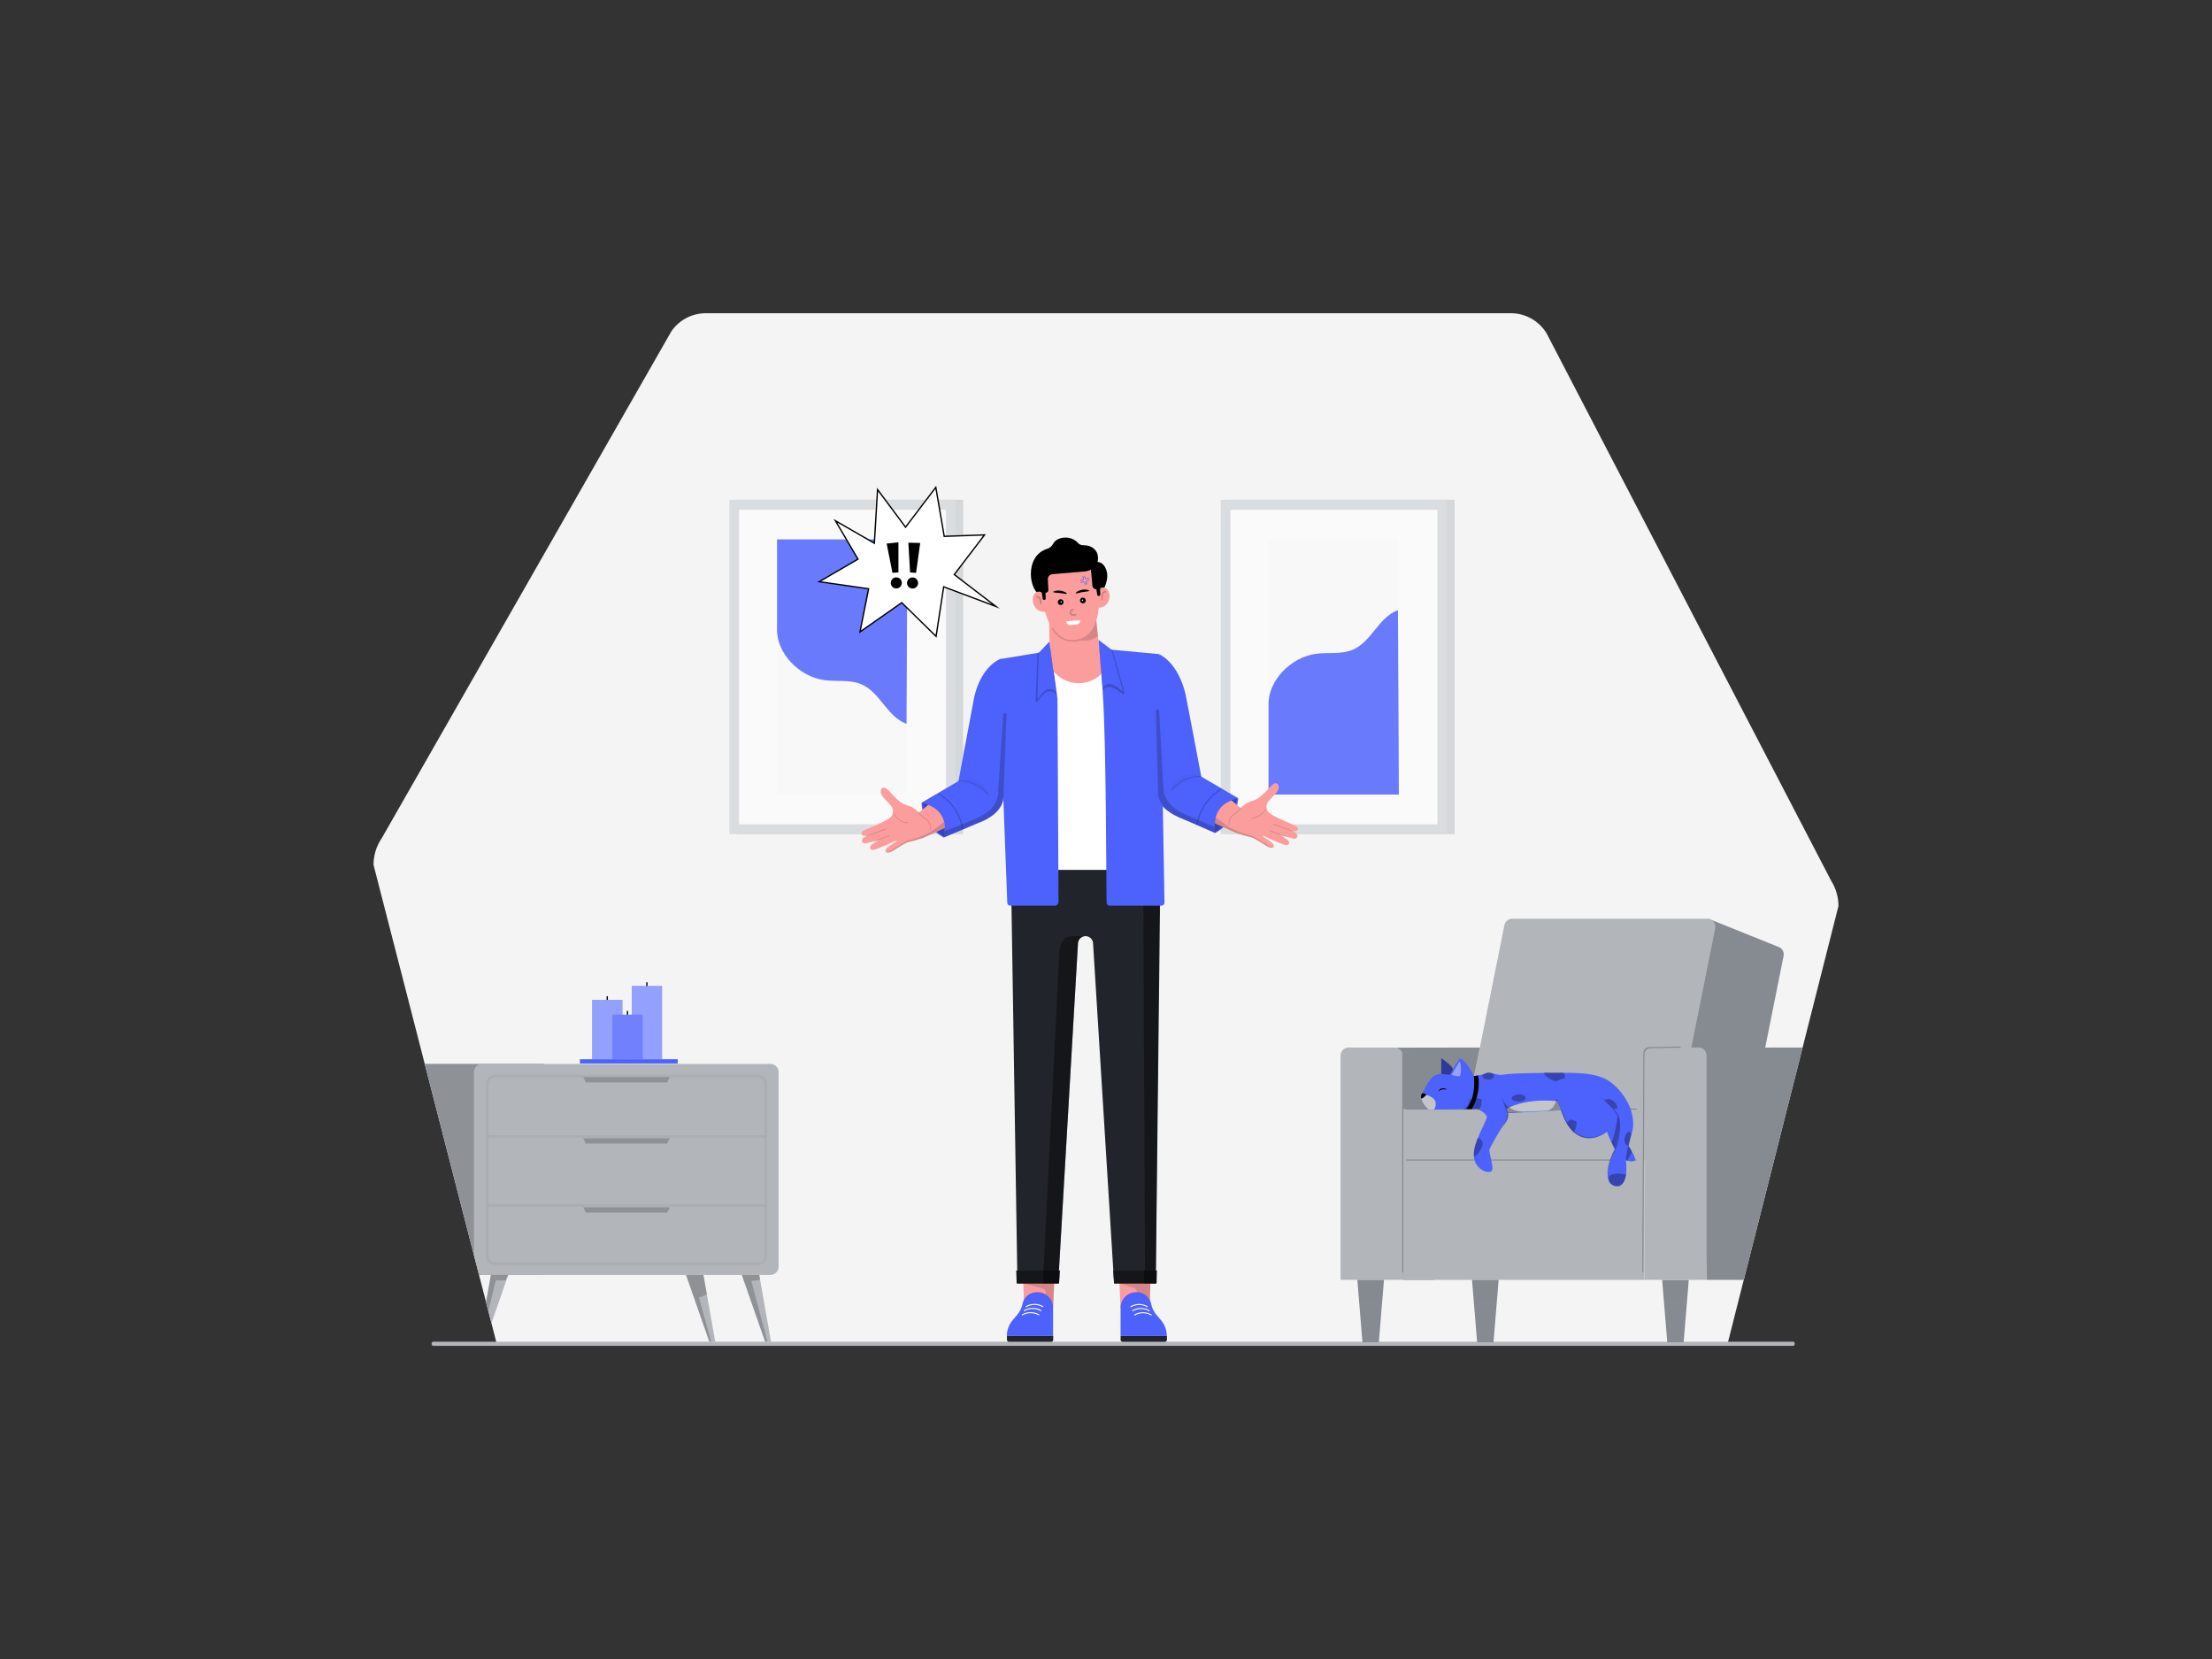 <svg class="gridItem__media" version="1.1" id="Layer_1" xmlns="http://www.w3.org/2000/svg" xmlns:xlink="http://www.w3.org/1999/xlink" x="0px" y="0px" width="1600" height="1200" viewBox="0 0 1600 1200" style="enable-background:new 0 0 1600 1200;" xml:space="preserve" fill="none">
<rect x="0" y="0" width="1600" height="1200" fill="#333333" stroke="none"/>
<path d="M485.53 239.8L276.18 606.2C272.26 611.89 270.167 618.64 270.18 625.55L359.31 972H1249.6L1329.8 655.38C1329.81 648.942 1328 642.633 1324.58 637.18L1118.63 241C1115.95 236.635 1112.21 233.021 1107.75 230.498C1103.3 227.974 1098.27 226.622 1093.15 226.57H510.25C505.366 226.608 500.565 227.832 496.259 230.137C491.952 232.441 488.271 235.757 485.53 239.8V239.8Z" fill="#F4F4F4"/>
<path d="M1297.08 973.48H313.32C312.7 973.48 312.2 972.81 312.2 971.98C312.2 971.15 312.7 970.48 313.32 970.48H1297.08C1297.7 970.48 1298.2 971.15 1298.2 971.98C1298.2 972.81 1297.7 973.48 1297.08 973.48Z" fill="#B2B6BB"/>
<path d="M392.86 769.52H307.24L346.51 922.2H392.86V769.52Z" fill="#B2B6BB"/>
<path opacity="0.2" d="M392.86 769.52H307.24L346.51 922.2H392.86V769.52Z" fill="black"/>
<path d="M563.2 916.2V775.52C563.2 773.929 562.568 772.403 561.443 771.277C560.317 770.152 558.791 769.52 557.2 769.52H348.8C347.209 769.52 345.683 770.152 344.557 771.277C343.432 772.403 342.8 773.929 342.8 775.52V907.76L346.38 921.69C347.142 922.029 347.966 922.203 348.8 922.2H557.2C558.791 922.2 560.317 921.568 561.443 920.443C562.568 919.317 563.2 917.791 563.2 916.2V916.2Z" fill="#B2B6BB"/>
<g opacity="0.2">
<path opacity="0.2" d="M547.93 915.23H358.39C356.534 915.23 354.753 914.493 353.44 913.18C352.128 911.867 351.39 910.087 351.39 908.23V784.35C351.39 782.494 352.128 780.713 353.44 779.4C354.753 778.088 356.534 777.35 358.39 777.35H547.93C549.787 777.35 551.567 778.088 552.88 779.4C554.193 780.713 554.93 782.494 554.93 784.35V908.26C554.922 910.111 554.181 911.884 552.869 913.19C551.557 914.497 549.781 915.23 547.93 915.23V915.23ZM358.39 779.32C357.064 779.32 355.792 779.847 354.855 780.785C353.917 781.722 353.39 782.994 353.39 784.32V908.26C353.39 909.586 353.917 910.858 354.855 911.796C355.792 912.733 357.064 913.26 358.39 913.26H547.93C549.256 913.26 550.528 912.733 551.466 911.796C552.403 910.858 552.93 909.586 552.93 908.26V784.35C552.93 783.024 552.403 781.752 551.466 780.815C550.528 779.877 549.256 779.35 547.93 779.35L358.39 779.32Z" fill="black"/>
</g>
<g opacity="0.2">
<path opacity="0.2" d="M553.93 821.12H352.39V823.06H553.93V821.12Z" fill="black"/>
</g>
<g opacity="0.2">
<path opacity="0.2" d="M553.93 870.93H352.39V872.87H553.93V870.93Z" fill="black"/>
</g>
<path opacity="0.2" d="M423.78 782.97H482.55L484.48 779.12H421.85L423.78 782.97Z" fill="black"/>
<path opacity="0.2" d="M423.78 827.18H482.55L484.48 823.33H421.85L423.78 827.18Z" fill="black"/>
<path opacity="0.2" d="M423.78 877.1H482.55L484.48 873.25H421.85L423.78 877.1Z" fill="black"/>
<path d="M549.18 922.2L557.7 970.52H553.44L536.57 922.2H549.18Z" fill="#B2B6BB"/>
<path d="M508.82 922.2L517.35 970.52H513.09L496.21 922.2H508.82Z" fill="#B2B6BB"/>
<path d="M355.47 957.05L367.64 922.2H355.03L351.56 941.85L355.47 957.05Z" fill="#B2B6BB"/>
<path opacity="0.2" d="M549.95 925.61L543.45 926.58L555.1 970.44L553.44 970.52L536.57 922.2H549.18L549.95 925.61Z" fill="black"/>
<path opacity="0.2" d="M511.32 936.34L505.58 938.58L514.42 970.44L513.09 970.52L496.21 922.2H508.82L511.32 936.34Z" fill="black"/>
<path opacity="0.2" d="M367.64 922.2H355.03L351.56 941.85L353.21 948.25L358.62 926.13H365.6L367.64 922.2Z" fill="black"/>
<path d="M450.18 723.25H428.29V766.18H450.18V723.25Z" class="change-color-in-svg" fill="#4D61FC" style="fill: rgb(77, 97, 252);"/>
<path opacity="0.4" d="M450.18 723.25H428.29V766.18H450.18V723.25Z" fill="white"/>
<path d="M478.87 713.19H456.98V766.18H478.87V713.19Z" class="change-color-in-svg" fill="#4D61FC" style="fill: rgb(77, 97, 252);"/>
<path opacity="0.4" d="M478.87 713.19H456.98V766.18H478.87V713.19Z" fill="white"/>
<path d="M464.82 733.94H442.93V766.19H464.82V733.94Z" class="change-color-in-svg" fill="#4D61FC" style="fill: rgb(77, 97, 252);"/>
<path opacity="0.2" d="M464.82 733.94H442.93V766.19H464.82V733.94Z" fill="white"/>
<path d="M439.7 720.58H438.76V723.25H439.7V720.58Z" fill="black"/>
<path d="M468.39 710.52H467.45V713.19H468.39V710.52Z" fill="black"/>
<path d="M454.34 731.26H453.4V733.93H454.34V731.26Z" fill="black"/>
<path d="M490.21 766.18H419.47V769.23H490.21V766.18Z" class="change-color-in-svg" fill="#4D61FC" style="fill: rgb(77, 97, 252);"/>
<path d="M1052.15 361.52H888.48V603.39H1052.15V361.52Z" fill="#DADDDF"/>
<g opacity="0.15">
<path opacity="0.15" d="M1052.15 361.52H888.48V603.39H1052.15V361.52Z" fill="black"/>
</g>
<path d="M1046.71 361.52H883.04V603.39H1046.71V361.52Z" fill="#DADDDF"/>
<path d="M1039.74 368.69H890.01V596.22H1039.74V368.69Z" fill="#FAFAFA"/>
<g opacity="0.1">
<path opacity="0.1" d="M1011.16 390.2H917.58V574.71H1011.16V390.2Z" fill="black"/>
</g>
<path d="M917.58 509.42C917.36 492.18 933.79 475.36 951.87 472.95C960.5 471.8 969.66 473.42 977.72 470.3C992.11 464.73 996.72 446.7 1011.16 441.35L1011.82 574.71H917.58V509.42Z" class="change-color-in-svg" fill="#4D61FC" style="fill: rgb(77, 97, 252);"/>
<g opacity="0.4">
<path opacity="0.4" d="M917.58 509.42C917.36 492.18 933.79 475.36 951.87 472.95C960.5 471.8 969.66 473.42 977.72 470.3C992.11 464.73 996.72 446.7 1011.16 441.35L1011.82 574.71H917.58V509.42Z" fill="white"/>
</g>
<path d="M696.67 361.52H533V603.39H696.67V361.52Z" fill="#DADDDF"/>
<g opacity="0.15">
<path opacity="0.15" d="M696.67 361.52H533V603.39H696.67V361.52Z" fill="black"/>
</g>
<path d="M691.23 361.52H527.56V603.39H691.23V361.52Z" fill="#DADDDF"/>
<path d="M684.26 368.69H534.53V596.22H684.26V368.69Z" fill="#FAFAFA"/>
<g opacity="0.1">
<path opacity="0.1" d="M655.68 390.2H562.1V574.71H655.68V390.2Z" fill="black"/>
</g>
<path d="M562.1 455.49C561.88 472.73 578.31 489.56 596.39 491.96C605.02 493.11 614.18 491.49 622.24 494.61C636.63 500.18 641.24 518.21 655.68 523.56L656.34 390.2H562.1V455.49Z" class="change-color-in-svg" fill="#4D61FC" style="fill: rgb(77, 97, 252);"/>
<g opacity="0.4">
<path opacity="0.4" d="M562.1 455.49C561.88 472.73 578.31 489.56 596.39 491.96C605.02 493.11 614.18 491.49 622.24 494.61C636.63 500.18 641.24 518.21 655.68 523.56L656.34 390.2H562.1V455.49Z" fill="white"/>
</g>
<path d="M740.68 945.16L740 921.74H762.79L761.79 945.89L740.68 945.16Z" fill="#FC9D9D"/>
<path opacity="0.15" d="M762.5 928.32L761.78 945.89L756.32 945.72L756.48 935.38C756.488 934.57 756.223 933.781 755.728 933.141C755.232 932.5 754.536 932.045 753.75 931.85L740.11 928.32H762.5Z" fill="black"/>
<path d="M831.62 945.16L832.35 921.74H809.48L810.48 945.89L831.62 945.16Z" fill="#FC9D9D"/>
<path d="M761.7 966.34V945.89C761.689 942.912 760.502 940.059 758.396 937.954C756.291 935.848 753.438 934.661 750.46 934.65H750C747.544 934.639 745.162 935.482 743.259 937.035C741.356 938.587 740.052 940.752 739.57 943.16C739.005 946.098 737.677 948.836 735.72 951.1L732.51 954.87C729.785 958.073 728.28 962.135 728.26 966.34H761.7Z" class="change-color-in-svg" fill="#4D61FC" style="fill: rgb(77, 97, 252);"/>
<path d="M742.36 945.56C742.277 945.561 742.196 945.54 742.125 945.497C742.055 945.455 741.997 945.393 741.96 945.32C741.88 945.08 741.88 944.84 742.12 944.76C744.005 943.692 746.134 943.131 748.3 943.131C750.466 943.131 752.595 943.692 754.48 944.76C754.565 944.824 754.621 944.918 754.636 945.023C754.651 945.128 754.624 945.235 754.56 945.32C754.39 945.48 754.15 945.56 753.99 945.4C752.242 944.407 750.266 943.885 748.255 943.885C746.244 943.885 744.268 944.407 742.52 945.4C742.52 945.56 742.44 945.56 742.36 945.56Z" fill="white"/>
<path d="M741 948.45C740.918 948.452 740.836 948.43 740.766 948.388C740.695 948.345 740.638 948.284 740.6 948.21C740.52 947.97 740.52 947.73 740.76 947.65C742.643 946.583 744.771 946.021 746.935 946.021C749.1 946.021 751.227 946.583 753.11 947.65C753.152 947.682 753.188 947.721 753.214 947.766C753.241 947.812 753.259 947.862 753.266 947.914C753.274 947.966 753.271 948.019 753.258 948.07C753.245 948.12 753.222 948.168 753.19 948.21C753.159 948.252 753.119 948.288 753.074 948.314C753.029 948.341 752.979 948.359 752.927 948.366C752.875 948.374 752.822 948.371 752.771 948.358C752.72 948.345 752.672 948.322 752.63 948.29C750.882 947.298 748.906 946.776 746.895 946.776C744.885 946.776 742.909 947.298 741.16 948.29C741.16 948.45 741.08 948.45 741 948.45Z" fill="white"/>
<path d="M739.55 951.5C739.467 951.501 739.386 951.48 739.315 951.437C739.245 951.395 739.187 951.333 739.15 951.26C739.07 951.02 739.07 950.78 739.31 950.7C741.195 949.632 743.324 949.071 745.49 949.071C747.656 949.071 749.785 949.632 751.67 950.7C751.755 950.764 751.811 950.858 751.826 950.963C751.841 951.068 751.814 951.175 751.75 951.26C751.686 951.345 751.591 951.401 751.486 951.416C751.381 951.431 751.275 951.404 751.19 951.34C749.44 950.347 747.462 949.825 745.45 949.825C743.438 949.825 741.46 950.347 739.71 951.34C739.63 951.5 739.55 951.5 739.55 951.5Z" fill="white"/>
<path d="M729.8 970.59H760.37C760.559 970.591 760.747 970.555 760.923 970.483C761.098 970.411 761.257 970.305 761.391 970.171C761.525 970.037 761.631 969.878 761.703 969.703C761.775 969.527 761.811 969.339 761.81 969.15V966.42H728.36V969.15C728.359 969.339 728.395 969.527 728.467 969.703C728.539 969.878 728.645 970.037 728.779 970.171C728.913 970.305 729.072 970.411 729.247 970.483C729.423 970.555 729.61 970.591 729.8 970.59V970.59Z" fill="#21252B"/>
<path opacity="0.15" d="M832.11 928.32L831.62 945.16L822.08 945.48L822.24 934.09C822.249 933.563 822.09 933.046 821.786 932.615C821.483 932.183 821.05 931.86 820.55 931.69L809.8 928.24H832.11V928.32Z" fill="black"/>
<path d="M810.53 966.34V945.89C810.538 942.913 811.723 940.06 813.827 937.954C815.931 935.848 818.783 934.661 821.76 934.65H822.24C824.696 934.639 827.078 935.482 828.981 937.035C830.884 938.587 832.188 940.752 832.67 943.16C833.235 946.098 834.563 948.836 836.52 951.1L839.73 954.87C842.462 958.07 843.975 962.133 844 966.34H810.53Z" class="change-color-in-svg" fill="#4D61FC" style="fill: rgb(77, 97, 252);"/>
<path d="M829.94 945.56C829.897 945.565 829.852 945.561 829.811 945.547C829.769 945.534 829.731 945.51 829.7 945.48C827.962 944.456 825.982 943.916 823.965 943.916C821.948 943.916 819.968 944.456 818.23 945.48C818.189 945.513 818.141 945.537 818.09 945.551C818.039 945.564 817.985 945.568 817.933 945.56C817.88 945.553 817.83 945.535 817.785 945.507C817.74 945.479 817.701 945.443 817.67 945.4C817.634 945.36 817.608 945.312 817.592 945.26C817.576 945.209 817.572 945.155 817.58 945.101C817.588 945.048 817.607 944.997 817.636 944.952C817.665 944.907 817.704 944.868 817.75 944.84C819.627 943.754 821.757 943.182 823.925 943.182C826.093 943.182 828.223 943.754 830.1 944.84C830.34 944.92 830.34 945.24 830.26 945.4C830.172 945.484 830.06 945.54 829.94 945.56V945.56Z" fill="white"/>
<path d="M831.22 948.45C831.177 948.456 831.133 948.451 831.091 948.437C831.049 948.424 831.011 948.4 830.98 948.37C829.242 947.346 827.262 946.806 825.245 946.806C823.228 946.806 821.248 947.346 819.51 948.37C819.425 948.434 819.319 948.461 819.214 948.446C819.109 948.431 819.014 948.375 818.95 948.29C818.886 948.205 818.859 948.098 818.874 947.993C818.889 947.888 818.945 947.794 819.03 947.73C820.907 946.645 823.037 946.074 825.205 946.074C827.373 946.074 829.503 946.645 831.38 947.73C831.62 947.81 831.62 948.13 831.54 948.29C831.46 948.45 831.38 948.45 831.22 948.45Z" fill="white"/>
<path d="M832.75 951.5C832.707 951.506 832.662 951.501 832.621 951.487C832.579 951.474 832.541 951.451 832.51 951.42C830.77 950.396 828.789 949.857 826.77 949.857C824.752 949.857 822.77 950.396 821.03 951.42C820.945 951.484 820.839 951.511 820.734 951.496C820.629 951.481 820.534 951.425 820.47 951.34C820.406 951.255 820.379 951.148 820.394 951.043C820.409 950.938 820.465 950.844 820.55 950.78C822.429 949.695 824.56 949.124 826.73 949.124C828.9 949.124 831.031 949.695 832.91 950.78C833.15 950.86 833.15 951.18 833.07 951.34C833.032 951.389 832.983 951.428 832.928 951.456C832.873 951.483 832.812 951.498 832.75 951.5V951.5Z" fill="white"/>
<path d="M842.53 970.59H812C811.811 970.591 811.623 970.555 811.447 970.483C811.272 970.411 811.113 970.305 810.979 970.171C810.845 970.037 810.739 969.878 810.667 969.703C810.595 969.527 810.559 969.339 810.56 969.15V966.42H844.09V969.15C844.072 969.547 843.898 969.921 843.606 970.19C843.314 970.46 842.927 970.604 842.53 970.59Z" fill="#21252B"/>
<path d="M731.12 622.43L735.93 928.32H765.39L779.73 682.32C779.8 680.914 780.41 679.588 781.434 678.621C782.458 677.654 783.815 677.12 785.223 677.13C786.632 677.141 787.981 677.695 788.991 678.677C790 679.659 790.591 680.993 790.64 682.4L805.86 928.28H836L839.46 622.39L731.12 622.43Z" fill="#21252B"/>
<path opacity="0.4" d="M838.62 644.24L836 928.32H833.4L833.64 921.04H828.21L826.93 644.24H838.62Z" fill="black"/>
<path d="M766.59 919L766.03 928.31H735.37L735.13 919H766.59Z" fill="#21252B"/>
<path opacity="0.4" d="M766.59 919L766.03 928.31H735.37L735.13 919H766.59Z" fill="black"/>
<path opacity="0.4" d="M785.19 677.19C783.805 677.179 782.468 677.698 781.453 678.641C780.438 679.583 779.822 680.878 779.73 682.26L766 919H754.78L766 692.9C766.16 684.17 767.49 677.19 776.31 677.19H785.19Z" fill="black"/>
<path opacity="0.4" d="M766 928.32L766.56 919.01H754.78L754.62 928.32H766Z" fill="black"/>
<path d="M805.3 919L805.86 928.31H836.53L836.69 919H805.3Z" fill="#21252B"/>
<path opacity="0.4" d="M805.3 919L805.86 928.31H836.53L836.69 919H805.3Z" fill="black"/>
<path opacity="0.4" d="M827.47 919V928.31H836.57L836.69 919H827.47Z" fill="black"/>
<path d="M764.89 629.21H820.62L811.22 476.44L756.39 481.83L764.89 629.21Z" fill="white"/>
<path d="M838.8 473.19L803.24 469.88L751.49 472.1L723.9 476.65L725.83 579.93L728.59 653C728.613 653.563 728.853 654.096 729.259 654.487C729.665 654.878 730.206 655.098 730.77 655.1H763.48C764.68 655.1 765.66 652.93 765.66 652.93L764.89 505.33L762.13 485.57L796.3 473.87L797.69 502.1C800.17 536.54 800.13 637.1 800.43 652.97C800.44 653.538 800.674 654.08 801.079 654.479C801.485 654.877 802.031 655.1 802.6 655.1H840.14C840.429 655.099 840.714 655.04 840.98 654.927C841.246 654.815 841.487 654.65 841.689 654.444C841.891 654.237 842.05 653.993 842.156 653.724C842.263 653.456 842.315 653.169 842.31 652.88L840.94 574.61L838.8 473.19Z" class="change-color-in-svg" fill="#4D61FC" style="fill: rgb(77, 97, 252);"/>
<path d="M838.8 473.42C838.8 473.42 852.04 478.91 857.53 502.14C857.53 502.14 864.53 538.14 868.92 561.75L895.63 577.39C895.63 577.39 895.63 593.3 879.01 602.59L861.52 594.91C859.06 593.83 856.583 592.783 854.09 591.77C849.33 589.83 837.35 583.98 836.42 574L829.76 515.86L838.8 473.42Z" class="change-color-in-svg" fill="#4D61FC" style="fill: rgb(77, 97, 252);"/>
<g opacity="0.15">
<path opacity="0.15" d="M854.29 561.86C849.77 564.44 847.53 568.92 845.9 573.48C851.71 568.96 856.9 564.48 868.39 561.73H868.92C864.58 559.62 858.49 559.46 854.29 561.86Z" fill="black"/>
</g>
<path opacity="0.2" d="M878.82 601.88L878.18 598.01L858.44 589.64C857.75 589.29 857.05 588.98 856.35 588.64C840.09 581.24 841.43 568.98 841.43 568.98L838.43 514.15C838.41 513.853 838.278 513.574 838.061 513.37C837.844 513.166 837.558 513.052 837.26 513.05V513.05C837.102 513.05 836.945 513.082 836.799 513.143C836.653 513.205 836.521 513.296 836.411 513.409C836.301 513.523 836.215 513.658 836.158 513.806C836.101 513.954 836.075 514.112 836.08 514.27L837.68 573.85C837.68 574.37 837.73 574.85 837.8 575.4C839.18 584.68 849.37 589.83 853.88 591.68C856.56 592.78 859.23 593.89 861.88 595.05L879 602.59L878.82 601.88Z" fill="black"/>
<path opacity="0.3" d="M894.62 577.65C893.999 582.623 892.254 587.39 889.516 591.588C886.779 595.787 883.121 599.306 878.82 601.88C878.82 601.88 875 582.51 894.62 577.65Z" fill="black"/>
<path opacity="0.25" d="M883 571.22C883 571.22 869.44 577.67 865.89 596.07" stroke="black" stroke-width="0.65" stroke-miterlimit="10" stroke-linecap="round"/>
<path opacity="0.15" d="M868.92 561.75C868.92 561.75 857.84 559.75 847.51 571.22" stroke="black" stroke-width="0.65" stroke-miterlimit="10" stroke-linecap="round"/>
<path d="M935.36 606.54L926.13 604.11C928.056 605.2 929.904 606.423 931.66 607.77C932.72 608.9 933.32 610.7 930.8 611.28C929.42 611.59 920.74 607.71 920.74 607.71L913.83 604.57C913.83 604.57 913.08 604.84 914.75 605.91C916.42 606.98 922.75 610.61 921.34 612.5C919.54 614.89 913.65 610.29 913.65 610.29C913.65 610.29 907.04 606.06 905.11 605.65C901.424 604.812 897.788 603.767 894.22 602.52C891.52 601.43 878.86 595.58 878.86 595.58C878.86 582.58 890.8 578.96 890.8 578.96L897.43 584.47C897.43 584.47 897.59 583.99 901.06 581.47C904.53 578.95 907.92 579.47 911.56 576.27C913.978 574.252 916.232 572.045 918.3 569.67C920.5 567.21 922.78 565.42 924.3 567.33C925.82 569.24 924.63 571.75 922.54 574.21C920.45 576.67 915.82 580.21 916.13 583.46C916.44 586.71 916.76 587.36 920.76 589.76C924.76 592.16 935.58 596.61 935.58 596.61C935.58 596.61 939.52 598.01 938.73 599.9C937.49 602.9 930.9 599.9 930.9 599.9C930.9 599.9 939 601.65 938.46 604.9C938.369 605.41 938.095 605.868 937.69 606.19C937.362 606.439 936.977 606.602 936.57 606.663C936.162 606.725 935.746 606.682 935.36 606.54Z" fill="#FC9D9D"/>
<path opacity="0.15" d="M897.26 584.45C897.26 584.45 896.49 586.45 893.2 588.54C891.791 589.313 890.64 590.484 889.893 591.907C889.146 593.33 888.835 594.941 889 596.54" stroke="black" stroke-width="0.6" stroke-miterlimit="10" stroke-linecap="round"/>
<path opacity="0.15" d="M915.08 585.71C915.08 585.71 913.26 590.64 905.47 591.84" stroke="black" stroke-width="0.6" stroke-miterlimit="10" stroke-linecap="round"/>
<path opacity="0.15" d="M921.22 596.21L934.48 601.03" stroke="black" stroke-width="0.6" stroke-miterlimit="10" stroke-linecap="round"/>
<path opacity="0.15" d="M929.24 604.93L918.82 601.03" stroke="black" stroke-width="0.6" stroke-miterlimit="10" stroke-linecap="round"/>
<path opacity="0.15" d="M916 610.7L906.56 604.93C893.56 601.56 887.86 597.53 887.86 597.53L879.42 591.12C879.072 592.581 878.9 594.078 878.91 595.58C878.91 595.58 891.57 601.43 894.27 602.52C897.838 603.767 901.474 604.812 905.16 605.65C907.09 606.06 913.7 610.29 913.7 610.29C913.7 610.29 919.59 614.89 921.39 612.5C919.54 613.69 916 610.7 916 610.7Z" fill="black"/>
<path d="M758.56 434L759.44 480C759.436 481.01 759.687 482.004 760.17 482.89L760.49 483.45C762.309 486.261 764.708 488.652 767.525 490.462C770.342 492.273 773.513 493.461 776.826 493.947C780.139 494.434 783.518 494.208 786.736 493.284C789.955 492.36 792.939 490.76 795.49 488.59C796.057 487.999 796.482 487.287 796.734 486.507C796.985 485.728 797.055 484.901 796.94 484.09L790.94 431.39L758.56 434Z" fill="#FC9D9D"/>
<path d="M794.42 418.3C794.42 418.3 801 461.78 777 463.54C753.57 465.31 752.85 421.35 752.85 421.35L752.21 408.75L782.38 403.46L790 407.39L794.42 418.3Z" fill="#FC9D9D"/>
<path opacity="0.15" d="M794.26 459.86L793 448.24C790.83 455.94 786.59 461.45 778.73 462.74H778.81L777.12 462.98C770.86 463.46 765.65 460.57 761.72 454.39C761.683 454.332 761.636 454.282 761.58 454.243C761.524 454.203 761.46 454.175 761.393 454.16C761.326 454.146 761.257 454.144 761.19 454.156C761.122 454.168 761.058 454.193 761 454.23C760.941 454.267 760.89 454.315 760.849 454.372C760.809 454.428 760.78 454.492 760.764 454.56C760.748 454.628 760.746 454.698 760.757 454.767C760.768 454.835 760.793 454.901 760.83 454.96C765.01 461.53 770.54 464.58 777.2 464.1C778.591 464.004 779.965 463.735 781.29 463.3C785.51 463.78 791 463.09 794.26 459.86Z" fill="black"/>
<path d="M788.72 407.94C788.72 407.94 796.34 402.89 799.95 411.55C802.95 418.85 797.87 426.8 797.87 426.8L793.46 426.32C791.61 426.24 790.33 425.32 790.17 423.59L788.72 407.94Z" fill="black"/>
<path d="M794.18 402.65C794.82 410.91 787.76 413.08 784.87 413.32L761.21 415.32C760.281 415.407 759.421 415.848 758.808 416.551C758.196 417.255 757.877 418.168 757.92 419.1L758.32 426.64C758.36 427.138 758.207 427.632 757.892 428.019C757.577 428.406 757.125 428.658 756.63 428.72L755.19 428.88L753.58 430.88C744.28 428.63 740.43 402.24 757.52 396.94C758.431 396.648 759.276 396.178 760.005 395.559C760.734 394.939 761.334 394.182 761.77 393.33C764.25 388.2 774.44 386.83 779.58 392.61C780.079 393.201 780.707 393.669 781.417 393.976C782.127 394.283 782.898 394.422 783.67 394.38C789.85 394.23 793.86 398.08 794.18 402.65Z" fill="black"/>
<path d="M755.27 431.45C755.202 430.749 754.945 430.079 754.526 429.511C754.107 428.944 753.543 428.501 752.892 428.229C752.242 427.958 751.53 427.867 750.833 427.968C750.135 428.068 749.477 428.356 748.93 428.8L748.85 428.88C744.76 432.41 747.41 443.48 756.39 442.52L755.27 431.45Z" fill="#FC9D9D"/>
<path d="M800 425.59L799.92 425.51C799.317 425.144 798.627 424.949 797.922 424.944C797.217 424.94 796.524 425.127 795.916 425.485C795.309 425.843 794.81 426.359 794.473 426.978C794.135 427.597 793.972 428.296 794 429L794.48 439.59C803.56 439.31 804.45 428.48 800 425.59Z" fill="#FC9D9D"/>
<path d="M756.39 432.81C756.399 432.95 756.381 433.091 756.336 433.223C756.29 433.356 756.219 433.479 756.126 433.584C756.033 433.689 755.92 433.775 755.794 433.836C755.667 433.897 755.53 433.932 755.39 433.94C755.125 433.978 754.856 433.915 754.634 433.766C754.412 433.616 754.254 433.39 754.19 433.13L753.18 426L756.18 426.09L756.39 432.81Z" fill="black"/>
<path d="M795.86 429.93C795.868 430.069 795.849 430.209 795.803 430.34C795.757 430.472 795.685 430.593 795.592 430.697C795.499 430.801 795.387 430.886 795.261 430.947C795.136 431.007 794.999 431.042 794.86 431.05C794.596 431.088 794.328 431.027 794.107 430.88C793.885 430.732 793.726 430.508 793.66 430.25L792.61 423.11L795.61 423.19L795.86 429.93Z" fill="black"/>
<path d="M767.22 437.63C767.634 437.632 768.039 437.511 768.384 437.283C768.729 437.054 768.998 436.729 769.158 436.347C769.318 435.965 769.361 435.545 769.281 435.139C769.202 434.733 769.003 434.359 768.711 434.066C768.42 433.773 768.047 433.573 767.642 433.491C767.236 433.41 766.815 433.45 766.433 433.608C766.05 433.766 765.723 434.034 765.493 434.378C765.263 434.722 765.14 435.126 765.14 435.54C765.14 436.093 765.359 436.623 765.749 437.015C766.139 437.406 766.668 437.628 767.22 437.63Z" fill="black"/>
<path d="M767.55 435.78C767.613 435.781 767.676 435.77 767.735 435.746C767.794 435.722 767.848 435.687 767.893 435.642C767.937 435.597 767.973 435.544 767.996 435.485C768.02 435.426 768.031 435.363 768.03 435.3C768.03 435.173 767.979 435.05 767.889 434.96C767.799 434.87 767.677 434.82 767.55 434.82C767.424 434.822 767.303 434.874 767.214 434.963C767.124 435.053 767.073 435.173 767.07 435.3C767.07 435.427 767.121 435.549 767.211 435.639C767.301 435.729 767.423 435.78 767.55 435.78Z" fill="white"/>
<path d="M783.27 436.42C783.684 436.42 784.088 436.297 784.432 436.067C784.776 435.837 785.044 435.51 785.202 435.128C785.36 434.745 785.401 434.324 785.319 433.919C785.238 433.513 785.038 433.141 784.744 432.849C784.451 432.557 784.078 432.359 783.672 432.279C783.265 432.2 782.845 432.242 782.463 432.402C782.082 432.562 781.756 432.831 781.527 433.176C781.299 433.521 781.178 433.926 781.18 434.34C781.18 434.614 781.234 434.886 781.339 435.139C781.444 435.392 781.598 435.621 781.793 435.815C781.987 436.008 782.217 436.161 782.471 436.265C782.724 436.369 782.996 436.422 783.27 436.42V436.42Z" fill="black"/>
<path d="M783 434.66C783.127 434.66 783.249 434.609 783.339 434.519C783.429 434.429 783.48 434.307 783.48 434.18C783.481 434.116 783.47 434.053 783.446 433.995C783.423 433.936 783.387 433.882 783.342 433.837C783.298 433.793 783.244 433.757 783.185 433.734C783.126 433.71 783.063 433.698 783 433.7C782.937 433.7 782.875 433.712 782.816 433.736C782.758 433.76 782.705 433.796 782.661 433.84C782.616 433.885 782.581 433.938 782.557 433.996C782.532 434.054 782.52 434.117 782.52 434.18C782.523 434.306 782.574 434.427 782.663 434.516C782.753 434.606 782.873 434.657 783 434.66V434.66Z" fill="white"/>
<path opacity="0.2" d="M776.29 445.41L777.97 445.25C778.049 445.245 778.126 445.224 778.197 445.189C778.268 445.154 778.331 445.105 778.383 445.046C778.435 444.986 778.474 444.917 778.5 444.842C778.525 444.768 778.535 444.689 778.53 444.61C778.525 444.531 778.504 444.454 778.469 444.383C778.434 444.312 778.386 444.249 778.326 444.197C778.267 444.145 778.198 444.105 778.123 444.08C778.048 444.055 777.969 444.045 777.89 444.05L776.21 444.21C776.035 444.232 775.858 444.218 775.689 444.168C775.52 444.119 775.362 444.035 775.227 443.923C775.091 443.811 774.98 443.672 774.9 443.515C774.82 443.358 774.773 443.186 774.762 443.01C774.751 442.834 774.777 442.658 774.836 442.492C774.896 442.326 774.989 442.175 775.11 442.046C775.231 441.918 775.376 441.816 775.538 441.746C775.7 441.676 775.874 441.64 776.05 441.64C776.129 441.635 776.206 441.614 776.277 441.579C776.347 441.544 776.411 441.495 776.463 441.436C776.515 441.376 776.554 441.307 776.58 441.232C776.605 441.158 776.615 441.079 776.61 441C776.605 440.921 776.584 440.844 776.549 440.773C776.514 440.702 776.466 440.639 776.406 440.587C776.347 440.535 776.278 440.495 776.203 440.47C776.128 440.445 776.049 440.435 775.97 440.44C775.646 440.456 775.328 440.538 775.036 440.681C774.744 440.824 774.485 441.026 774.274 441.273C774.063 441.521 773.905 441.808 773.81 442.119C773.715 442.43 773.684 442.757 773.72 443.08C773.72 443.407 773.788 443.73 773.921 444.029C774.053 444.327 774.246 444.595 774.488 444.815C774.731 445.034 775.016 445.201 775.326 445.303C775.637 445.406 775.965 445.442 776.29 445.41V445.41Z" fill="black"/>
<path opacity="0.2" d="M804.65 470.06L813.31 500.72C813.397 500.929 813.411 501.162 813.349 501.38C813.286 501.598 813.151 501.789 812.966 501.92C812.782 502.052 812.557 502.116 812.331 502.103C812.105 502.091 811.889 502.001 811.72 501.85V501.85C808.58 499.36 802.07 493.68 797.52 499.27L795.07 468L804.65 470.06Z" fill="black"/>
<path d="M771.57 449.45L771.75 449.4C774.69 448.93 777.64 448.93 780.94 448.62C781.002 448.629 781.061 448.652 781.113 448.685C781.166 448.718 781.211 448.762 781.246 448.814C781.281 448.866 781.304 448.924 781.315 448.985C781.326 449.047 781.325 449.11 781.31 449.17C780.67 452.04 778.77 451.58 776.79 451.87C774.81 452.16 772.04 452.61 771.35 450.18V450.09C771.2 449.81 771.35 449.45 771.57 449.45Z" fill="white"/>
<path opacity="0.2" d="M753 437.23C752.844 437.223 752.695 437.162 752.579 437.058C752.462 436.955 752.385 436.814 752.36 436.66L752.2 435.38C752.171 434.34 751.775 433.344 751.08 432.57C750.945 432.45 750.786 432.36 750.614 432.305C750.442 432.249 750.26 432.231 750.08 432.25C749.921 432.282 749.756 432.249 749.621 432.159C749.486 432.069 749.392 431.929 749.36 431.77C749.328 431.611 749.361 431.446 749.451 431.311C749.541 431.176 749.681 431.082 749.84 431.05C750.52 430.974 751.205 431.144 751.77 431.53C752.268 431.992 752.666 432.55 752.942 433.17C753.217 433.791 753.362 434.461 753.37 435.14L753.53 436.42C753.542 436.594 753.497 436.768 753.401 436.914C753.306 437.06 753.165 437.171 753 437.23V437.23Z" fill="black"/>
<path opacity="0.2" d="M797.15 433.94C797.307 433.925 797.453 433.85 797.557 433.731C797.661 433.612 797.716 433.458 797.71 433.3V432C797.624 431.495 797.643 430.977 797.767 430.48C797.891 429.982 798.117 429.516 798.43 429.11C798.549 428.959 798.7 428.836 798.874 428.753C799.047 428.67 799.238 428.628 799.43 428.63C799.509 428.635 799.588 428.625 799.663 428.6C799.738 428.575 799.807 428.535 799.866 428.483C799.925 428.431 799.974 428.368 800.009 428.297C800.044 428.226 800.065 428.149 800.07 428.07C800.075 427.991 800.065 427.912 800.04 427.838C800.014 427.763 799.975 427.694 799.923 427.634C799.871 427.575 799.807 427.526 799.737 427.491C799.666 427.456 799.589 427.435 799.51 427.43C799.178 427.438 798.851 427.513 798.548 427.65C798.246 427.788 797.974 427.985 797.75 428.23C796.95 429.03 796.63 430.32 796.75 432.08V433.37C796.51 433.7 796.75 433.94 797.15 433.94Z" fill="black"/>
<path opacity="0.2" d="M750.41 472.35L749.1 506.77C749.097 506.882 749.117 506.993 749.158 507.097C749.199 507.202 749.26 507.297 749.339 507.377C749.417 507.457 749.51 507.521 749.614 507.564C749.717 507.608 749.828 507.63 749.94 507.63V507.63C750.08 507.628 750.217 507.592 750.339 507.524C750.462 507.456 750.565 507.358 750.64 507.24C751.99 505.06 758.78 495.01 764.56 503.11L759.93 469.88L750.41 472.35Z" fill="black"/>
<path d="M771.63 429.47C771.33 429.87 769.27 429.22 766.75 428.93C764.23 428.64 762.12 428.74 761.88 428.28C761.77 428.05 762.21 427.71 763.1 427.45C764.328 427.141 765.605 427.069 766.86 427.24C768.141 427.386 769.385 427.765 770.53 428.36C771.38 428.84 771.77 429.28 771.63 429.47Z" fill="black"/>
<path d="M778.12 429.09C778.44 429.47 780.46 428.7 782.96 428.28C785.46 427.86 787.58 427.83 787.79 427.36C787.89 427.13 787.44 426.81 786.53 426.6C785.285 426.357 784.005 426.357 782.76 426.6C781.487 426.807 780.265 427.255 779.16 427.92C778.34 428.44 778 428.9 778.12 429.09Z" fill="black"/>
<path d="M785.79 418.91C785.532 418.909 785.282 418.825 785.077 418.67C784.871 418.515 784.721 418.297 784.65 418.05L784.27 416.65C784.261 416.619 784.258 416.587 784.262 416.555C784.266 416.523 784.276 416.492 784.291 416.464C784.307 416.436 784.329 416.411 784.354 416.392C784.38 416.372 784.409 416.358 784.44 416.35C784.47 416.341 784.502 416.338 784.533 416.342C784.565 416.346 784.595 416.356 784.622 416.372C784.649 416.388 784.673 416.409 784.691 416.435C784.71 416.46 784.723 416.489 784.73 416.52L785.12 417.92C785.143 418.008 785.183 418.09 785.238 418.162C785.292 418.234 785.361 418.295 785.44 418.34C785.602 418.429 785.792 418.451 785.97 418.4L787.59 417.96C787.652 417.944 787.718 417.953 787.774 417.985C787.83 418.017 787.871 418.068 787.89 418.13C787.905 418.191 787.896 418.255 787.864 418.31C787.832 418.364 787.781 418.403 787.72 418.42L786.1 418.87C785.999 418.898 785.895 418.911 785.79 418.91Z" class="change-color-in-svg" fill="#4D61FC" style="fill: rgb(77, 97, 252);"/>
<path d="M781.4 420.16C781.347 420.161 781.295 420.144 781.253 420.111C781.211 420.079 781.181 420.032 781.17 419.98C781.161 419.949 781.158 419.917 781.162 419.885C781.165 419.853 781.175 419.822 781.191 419.794C781.207 419.766 781.229 419.742 781.254 419.722C781.28 419.703 781.309 419.688 781.34 419.68L782.95 419.23C783.038 419.208 783.12 419.168 783.192 419.113C783.264 419.058 783.325 418.989 783.37 418.91C783.462 418.75 783.488 418.559 783.44 418.38L783.05 416.98C783.033 416.918 783.041 416.851 783.073 416.795C783.105 416.739 783.158 416.697 783.22 416.68C783.282 416.663 783.349 416.671 783.405 416.703C783.461 416.735 783.503 416.788 783.52 416.85L783.9 418.25C783.942 418.399 783.955 418.555 783.936 418.709C783.918 418.863 783.869 419.012 783.793 419.147C783.717 419.282 783.614 419.4 783.492 419.495C783.37 419.59 783.23 419.66 783.08 419.7L781.46 420.15L781.4 420.16Z" class="change-color-in-svg" fill="#4D61FC" style="fill: rgb(77, 97, 252);"/>
<path d="M786.16 422.86C786.107 422.859 786.056 422.841 786.014 422.809C785.973 422.776 785.943 422.731 785.93 422.68L785.54 421.28C785.46 420.98 785.5 420.661 785.65 420.39C785.728 420.255 785.831 420.137 785.955 420.043C786.079 419.949 786.22 419.88 786.37 419.84L787.99 419.39C788.02 419.381 788.052 419.378 788.083 419.382C788.114 419.386 788.145 419.396 788.172 419.412C788.199 419.428 788.223 419.449 788.241 419.475C788.26 419.5 788.273 419.529 788.28 419.56C788.289 419.591 788.292 419.623 788.288 419.655C788.284 419.687 788.274 419.718 788.258 419.746C788.243 419.774 788.221 419.798 788.196 419.818C788.17 419.838 788.141 419.852 788.11 419.86L786.49 420.3C786.316 420.353 786.169 420.471 786.08 420.63C786.032 420.707 786.001 420.793 785.989 420.882C785.977 420.972 785.984 421.063 786.01 421.15L786.4 422.55C786.415 422.612 786.406 422.678 786.375 422.734C786.343 422.79 786.291 422.831 786.23 422.85L786.16 422.86Z" class="change-color-in-svg" fill="#4D61FC" style="fill: rgb(77, 97, 252);"/>
<path d="M785 423.2C784.947 423.201 784.895 423.184 784.853 423.151C784.811 423.118 784.782 423.072 784.77 423.02L784.38 421.62C784.357 421.532 784.316 421.449 784.261 421.376C784.206 421.304 784.136 421.243 784.057 421.197C783.978 421.152 783.891 421.122 783.8 421.111C783.71 421.099 783.618 421.106 783.53 421.13L781.91 421.58C781.879 421.589 781.847 421.592 781.815 421.588C781.783 421.584 781.752 421.574 781.724 421.558C781.696 421.543 781.672 421.521 781.652 421.496C781.632 421.47 781.618 421.441 781.61 421.41C781.594 421.348 781.603 421.282 781.635 421.226C781.667 421.17 781.719 421.128 781.78 421.11L783.4 420.67C783.701 420.587 784.023 420.627 784.294 420.78C784.566 420.934 784.766 421.189 784.85 421.49L785.23 422.89C785.239 422.921 785.242 422.953 785.238 422.985C785.235 423.017 785.224 423.048 785.209 423.076C785.193 423.104 785.171 423.128 785.146 423.148C785.12 423.168 785.091 423.182 785.06 423.19L785 423.2Z" class="change-color-in-svg" fill="#4D61FC" style="fill: rgb(77, 97, 252);"/>
<path d="M750.44 505.24L751.44 472.1L759.06 464.1L763.87 501.22C763.87 501.22 758.92 492.56 750.87 505.43C750.832 505.459 750.786 505.477 750.739 505.482C750.691 505.487 750.643 505.48 750.599 505.461C750.556 505.441 750.518 505.411 750.49 505.372C750.462 505.333 750.445 505.288 750.44 505.24Z" class="change-color-in-svg" fill="#4D61FC" style="fill: rgb(77, 97, 252);"/>
<path d="M794.63 462.86L803.88 469.86L812.06 499.54C812.076 499.595 812.073 499.654 812.052 499.707C812.032 499.76 811.994 499.805 811.945 499.835C811.896 499.865 811.838 499.877 811.781 499.871C811.724 499.865 811.671 499.84 811.63 499.8C809.24 497.52 801.38 490.87 797.49 497.93L794.63 462.86Z" class="change-color-in-svg" fill="#4D61FC" style="fill: rgb(77, 97, 252);"/>
<path d="M724.06 476.41C724.06 476.41 710.17 480.84 704.69 504.08C704.69 504.08 697.69 541.32 693.3 564.98L666.58 580.61C666.58 580.61 665.9 596.52 682.58 605.82L706.28 595.82C707.22 595.43 708.16 595.06 709.1 594.69C712.63 593.32 724.82 587.84 725.82 577.19L732.47 519.05L724.06 476.41Z" class="change-color-in-svg" fill="#4D61FC" style="fill: rgb(77, 97, 252);"/>
<g opacity="0.15">
<path opacity="0.15" d="M707.92 565.08C712.44 567.67 714.68 572.15 716.31 576.7C710.5 572.18 705.31 567.7 693.83 564.96H693.3C697.63 562.85 703.72 562.69 707.92 565.08Z" fill="black"/>
</g>
<path opacity="0.2" d="M682.75 605.11L683.39 601.23L702.69 593.44C704.4 592.75 706.1 592.01 707.78 591.25C724.04 583.85 722.05 571.59 722.05 571.59L725.7 516.76C725.72 516.463 725.852 516.184 726.069 515.98C726.286 515.776 726.572 515.662 726.87 515.66V515.66C727.028 515.66 727.185 515.692 727.331 515.754C727.477 515.815 727.609 515.906 727.719 516.02C727.829 516.134 727.915 516.269 727.972 516.416C728.029 516.564 728.055 516.722 728.05 516.88L725.78 577.24C724.78 587.89 712.59 593.37 709.06 594.74C708.12 595.11 707.18 595.48 706.24 595.87L682.54 605.87L682.75 605.11Z" fill="black"/>
<path opacity="0.3" d="M667.59 580.88C667.999 585.836 669.588 590.621 672.226 594.837C674.863 599.052 678.472 602.575 682.75 605.11C682.75 605.11 687.26 585.74 667.59 580.88Z" fill="black"/>
<path opacity="0.25" d="M679.2 574.44C679.2 574.44 692.75 580.9 696.3 599.3" stroke="black" stroke-width="0.65" stroke-miterlimit="10" stroke-linecap="round"/>
<path opacity="0.15" d="M693.3 565C693.3 565 704.38 563 714.7 574.46" stroke="black" stroke-width="0.65" stroke-miterlimit="10" stroke-linecap="round"/>
<path d="M626.48 610L635.77 607.55C633.831 608.647 631.969 609.876 630.2 611.23C629.14 612.37 628.53 614.23 631.07 614.76C632.45 615.08 641.19 611.17 641.19 611.17L648.19 608.01C648.19 608.01 648.95 608.28 647.26 609.36C645.57 610.44 639.21 614.09 640.63 615.99C642.44 618.4 648.37 613.77 648.37 613.77C648.37 613.77 655.02 609.51 656.97 609.09C660.694 608.253 664.367 607.202 667.97 605.94C670.68 604.85 683.42 598.94 683.42 598.94C683.42 585.82 671.42 582.2 671.42 582.2L664.75 587.75C664.75 587.75 664.59 587.26 661.1 584.75C657.61 582.24 654.19 582.75 650.52 579.52C648.085 577.485 645.818 575.258 643.74 572.86C641.52 570.39 639.23 568.59 637.68 570.51C636.13 572.43 637.34 574.96 639.45 577.44C641.56 579.92 646.22 583.44 645.91 586.75C645.6 590.06 645.27 590.68 641.25 593.09C637.23 595.5 626.32 599.99 626.32 599.99C626.32 599.99 622.32 601.4 623.15 603.3C624.4 606.3 631.04 603.3 631.04 603.3C631.04 603.3 622.88 605.06 623.43 608.36C623.507 608.877 623.783 609.344 624.2 609.66C624.523 609.898 624.9 610.054 625.298 610.114C625.695 610.173 626.101 610.134 626.48 610Z" fill="#FC9D9D"/>
<path opacity="0.15" d="M664.83 587.8C664.83 587.8 665.61 589.8 668.92 591.92C670.339 592.697 671.497 593.875 672.25 595.307C673.002 596.739 673.315 598.361 673.15 599.97" stroke="black" stroke-width="0.6" stroke-miterlimit="10" stroke-linecap="round"/>
<path opacity="0.15" d="M646.89 589.06C646.89 589.06 648.73 594.06 656.56 595.23" stroke="black" stroke-width="0.6" stroke-miterlimit="10" stroke-linecap="round"/>
<path opacity="0.15" d="M640.71 599.63L627.36 604.49" stroke="black" stroke-width="0.6" stroke-miterlimit="10" stroke-linecap="round"/>
<path opacity="0.15" d="M632.64 608.42L643.12 604.49" stroke="black" stroke-width="0.6" stroke-miterlimit="10" stroke-linecap="round"/>
<path opacity="0.15" d="M646 614.22L655.5 608.42C668.62 605.02 674.33 600.96 674.33 600.96L682.82 594.51C683.169 595.984 683.34 597.495 683.33 599.01C683.33 599.01 670.59 604.89 667.88 606.01C664.277 607.271 660.605 608.323 656.88 609.16C654.93 609.58 648.28 613.84 648.28 613.84C648.28 613.84 642.35 618.47 640.54 616.06C642.4 617.24 646 614.22 646 614.22Z" fill="black"/>
<path d="M1235.74 664.52L1286.87 685.1C1288.05 685.644 1289.02 686.571 1289.61 687.73C1290.2 688.89 1290.38 690.215 1290.12 691.49L1260.43 839.49H1207L1235.74 664.52Z" fill="#868A91"/>
<path d="M1240.69 671.44L1207 839.53H1054L1088.17 669.16C1088.43 667.85 1089.14 666.671 1090.17 665.825C1091.21 664.978 1092.5 664.517 1093.84 664.52H1235C1235.86 664.517 1236.71 664.704 1237.48 665.069C1238.26 665.434 1238.94 665.967 1239.49 666.629C1240.03 667.292 1240.42 668.067 1240.63 668.899C1240.84 669.731 1240.86 670.599 1240.69 671.44V671.44Z" fill="#B2B6BB"/>
<path d="M1014.66 925.79H1037.04L1070.39 757.7L1010.77 757.8L1014.66 925.79Z" fill="#868A91"/>
<path d="M1014.66 925.79H969.66V763.48C969.66 761.947 970.269 760.477 971.353 759.393C972.437 758.309 973.907 757.7 975.44 757.7H1008.89C1010.42 757.7 1011.89 758.309 1012.98 759.393C1014.06 760.477 1014.67 761.947 1014.67 763.48L1014.66 925.79Z" fill="#B2B6BB"/>
<path d="M1189.4 839.53H1014.66V925.79H1189.4V839.53Z" fill="#B2B6BB"/>
<path d="M1189.4 802.24H1014.66V839.88H1189.4V802.24Z" fill="#B2B6BB"/>
<path d="M1221.54 925.79L1220.43 939.4L1217.84 970.87H1205.98L1203.39 939.4L1202.29 925.79H1221.54Z" fill="#868A91"/>
<g opacity="0.2">
<g opacity="0.2">
<path opacity="0.2" d="M1221.54 925.79H1202.29L1203.39 939.4H1220.43L1221.54 925.79Z" fill="black"/>
</g>
</g>
<path d="M1084 925.79L1082.89 939.4L1080.3 970.87H1068.44L1065.86 939.4L1064.75 925.79H1084Z" fill="#868A91"/>
<g opacity="0.2">
<g opacity="0.2">
<path opacity="0.2" d="M1084 925.79H1064.75L1065.86 939.4H1082.89L1084 925.79Z" fill="black"/>
</g>
</g>
<path d="M1001.06 925.79L999.95 939.4L997.36 970.87H985.5L982.91 939.4L981.81 925.79H1001.06Z" fill="#868A91"/>
<g opacity="0.2">
<g opacity="0.2">
<path opacity="0.2" d="M981.81 925.79L982.91 939.4H999.95L1001.06 925.79H981.81Z" fill="black"/>
</g>
</g>
<path d="M1014.66 920.46C1014.71 920.46 1014.76 920.45 1014.81 920.429C1014.86 920.409 1014.9 920.38 1014.94 920.342C1014.98 920.305 1015 920.261 1015.02 920.212C1015.04 920.164 1015.05 920.112 1015.05 920.06V758.06C1015.05 758.009 1015.04 757.958 1015.02 757.911C1015 757.863 1014.97 757.82 1014.94 757.784C1014.9 757.748 1014.86 757.719 1014.81 757.7C1014.76 757.68 1014.71 757.67 1014.66 757.67C1014.61 757.67 1014.56 757.68 1014.51 757.7C1014.46 757.719 1014.42 757.748 1014.38 757.784C1014.35 757.82 1014.32 757.863 1014.3 757.911C1014.28 757.958 1014.27 758.009 1014.27 758.06V920.06C1014.27 920.112 1014.28 920.164 1014.3 920.212C1014.32 920.261 1014.34 920.305 1014.38 920.342C1014.42 920.38 1014.46 920.409 1014.51 920.429C1014.56 920.45 1014.61 920.46 1014.66 920.46Z" fill="#868A91"/>
<path d="M1017.48 802.63H1183.48C1183.58 802.63 1183.68 802.589 1183.76 802.516C1183.83 802.443 1183.87 802.344 1183.87 802.24C1183.87 802.137 1183.83 802.037 1183.76 801.964C1183.68 801.891 1183.58 801.85 1183.48 801.85H1017.48C1017.38 801.85 1017.28 801.891 1017.2 801.964C1017.13 802.037 1017.09 802.137 1017.09 802.24C1017.09 802.344 1017.13 802.443 1017.2 802.516C1017.28 802.589 1017.38 802.63 1017.48 802.63V802.63Z" fill="#868A91"/>
<path d="M1017.48 839.47H1183.48C1183.58 839.47 1183.68 839.429 1183.76 839.356C1183.83 839.283 1183.87 839.183 1183.87 839.08C1183.87 838.977 1183.83 838.877 1183.76 838.804C1183.68 838.731 1183.58 838.69 1183.48 838.69H1017.48C1017.38 838.69 1017.28 838.731 1017.2 838.804C1017.13 838.877 1017.09 838.977 1017.09 839.08C1017.09 839.183 1017.13 839.283 1017.2 839.356C1017.28 839.429 1017.38 839.47 1017.48 839.47V839.47Z" fill="#868A91"/>
<path d="M1234.42 925.79H1261.3L1303.88 757.71L1230.26 757.8L1234.42 925.79Z" fill="#868A91"/>
<path d="M1189.41 925.79H1234.41V763.47C1234.41 762.712 1234.26 761.96 1233.97 761.26C1233.68 760.559 1233.25 759.923 1232.72 759.387C1232.18 758.851 1231.54 758.426 1230.84 758.137C1230.14 757.847 1229.39 757.699 1228.63 757.7H1195.17C1193.64 757.7 1192.17 758.308 1191.09 759.39C1190.01 760.472 1189.4 761.94 1189.4 763.47L1189.41 925.79Z" fill="#B2B6BB"/>
<path d="M1188.27 920.46C1188.37 920.457 1188.47 920.416 1188.54 920.343C1188.62 920.27 1188.66 920.173 1188.66 920.07L1189.47 762.47C1189.47 761.356 1189.91 760.289 1190.7 759.495C1191.48 758.701 1192.54 758.243 1193.65 758.22L1215.33 757.76C1215.38 757.76 1215.43 757.75 1215.48 757.73C1215.53 757.711 1215.57 757.682 1215.61 757.646C1215.64 757.61 1215.67 757.567 1215.69 757.519C1215.71 757.472 1215.72 757.421 1215.72 757.37C1215.72 757.319 1215.71 757.268 1215.69 757.221C1215.67 757.173 1215.64 757.13 1215.61 757.094C1215.57 757.058 1215.53 757.029 1215.48 757.01C1215.43 756.99 1215.38 756.98 1215.33 756.98L1192.89 757.45C1191.78 757.476 1190.72 757.934 1189.94 758.728C1189.16 759.521 1188.72 760.587 1188.71 761.7L1187.9 920.06C1187.9 920.112 1187.91 920.164 1187.93 920.212C1187.95 920.261 1187.97 920.305 1188.01 920.342C1188.05 920.38 1188.09 920.409 1188.14 920.429C1188.19 920.45 1188.24 920.46 1188.29 920.46H1188.27Z" fill="#868A91"/>
<path d="M1177.83 828.74C1177.83 828.74 1183.83 837.74 1182.6 839.31C1181.37 840.88 1176.6 839.49 1176 839.21C1175.4 838.93 1172.84 832.98 1172.84 832.7C1172.84 832.42 1177.83 828.74 1177.83 828.74Z" class="change-color-in-svg" fill="#4D61FC" style="fill: rgb(77, 97, 252);"/>
<path opacity="0.3" d="M1177.83 828.74C1177.83 828.74 1181.23 832.5 1180.02 834.09C1178.81 835.68 1177.48 839.37 1176.85 839.37C1174.74 839.37 1172.85 832.98 1172.85 832.7C1172.85 832.42 1177.83 828.74 1177.83 828.74Z" fill="black"/>
<path d="M1176 839.21C1176 839.21 1179.16 859.3 1168.56 857.82C1157.96 856.34 1164.65 836.98 1168.19 831.59C1168.19 831.59 1162.61 820.59 1162.42 818.59C1159.1 821.069 1155.19 822.612 1151.07 823.06C1144.56 823.62 1135.07 820.95 1129.07 803.06C1129.07 803.06 1093.91 805.23 1090.38 804.86C1090.73 806.038 1090.78 807.285 1090.52 808.486C1090.25 809.687 1089.7 810.802 1088.89 811.73C1086.1 815.27 1078.66 828.3 1077.54 831.09C1076.42 833.88 1081.45 845.41 1078.66 847.27C1075.87 849.13 1066.56 845.59 1066.01 836.01C1065.46 826.43 1075.68 810.25 1075.49 807.83C1075.3 805.41 1068.94 802.12 1068.94 802.12L1033.26 802.69C1033.26 802.69 1025.26 796.03 1028.61 790.86C1031.96 785.69 1034.61 777.14 1041.26 776.95H1042.47V765.58C1042.47 765.58 1049.91 770.3 1051.03 773.52C1052.49 770.711 1054.19 768.035 1056.11 765.52C1056.11 765.52 1061.82 767.99 1066.04 778.52C1068.85 778.204 1071.62 777.532 1074.26 776.52C1078.5 774.85 1082.72 778.38 1088.05 777.27C1093.38 776.16 1118.31 775.98 1125.38 776.07C1132.45 776.16 1152.97 774.73 1163.52 781.73C1172.72 787.85 1183.73 802.4 1180.88 817.88C1180.9 817.69 1176.56 831.21 1176 839.21Z" class="change-color-in-svg" fill="#4D61FC" style="fill: rgb(77, 97, 252);"/>
<path d="M1029 791.37C1029 791.37 1042.64 792.99 1037.32 802.68H1033.32C1033.32 802.68 1025.2 795.52 1029 791.37Z" fill="#C3C5C8"/>
<path opacity="0.3" d="M1133.41 812.49C1133.41 812.49 1136.2 808.02 1137.68 810.49C1137.68 810.49 1141.33 810.49 1140.35 812.73C1140.35 812.73 1140.45 816.81 1138.08 818.73L1133.41 812.49Z" fill="black"/>
<path opacity="0.3" d="M1064.72 796.64C1064.72 796.64 1067.51 792.17 1068.99 794.58C1068.99 794.58 1072.64 794.58 1071.66 796.83C1071.66 796.83 1071.76 800.9 1069.39 802.83L1064.72 796.64Z" fill="black"/>
<path opacity="0.3" d="M1157.58 793.27C1159.58 795.02 1161.5 796.82 1163.33 798.7C1165.2 800.55 1166.92 802.539 1168.48 804.65C1168.84 805.179 1169.17 805.727 1169.48 806.29C1169.63 806.57 1169.82 806.84 1169.94 807.13L1170.33 808.01C1170.72 809.233 1170.95 810.505 1170.99 811.79C1171.05 812.44 1170.99 813.09 1171.06 813.79C1171.13 814.49 1171.06 815.1 1171.06 815.79C1171.06 816.48 1171 817.1 1170.94 817.79C1170.88 818.48 1170.81 819.1 1170.74 819.79C1170.47 822.395 1169.99 824.974 1169.3 827.5C1168.95 828.696 1168.52 829.866 1168 831L1167.59 831.87C1167.43 832.16 1167.28 832.46 1167.13 832.76C1166.84 833.347 1166.56 833.947 1166.29 834.56C1165.18 836.973 1164.27 839.467 1163.54 842.02C1163.2 843.304 1162.94 844.611 1162.78 845.93C1162.6 847.257 1162.6 848.603 1162.78 849.93C1162.69 848.616 1162.77 847.296 1163 846C1163.22 844.704 1163.54 843.425 1163.93 842.17C1164.73 839.666 1165.71 837.226 1166.87 834.87C1167.16 834.28 1167.45 833.69 1167.76 833.11L1168.22 832.24L1168.67 831.33C1169.2 830.104 1169.65 828.845 1170.01 827.56C1170.73 824.996 1171.24 822.377 1171.54 819.73C1171.61 819.07 1171.68 818.41 1171.72 817.73C1171.76 817.05 1171.81 816.4 1171.83 815.73C1171.85 815.06 1171.83 814.4 1171.83 813.73C1171.83 813.06 1171.83 812.39 1171.74 811.73C1171.68 810.369 1171.43 809.023 1171 807.73C1170.46 806.489 1169.77 805.32 1168.94 804.25C1165.61 800.144 1161.8 796.457 1157.58 793.27V793.27Z" fill="black"/>
<path opacity="0.3" d="M1126.52 796.51C1128.05 800.51 1129.61 804.51 1131.2 808.51C1131.98 810.532 1132.99 812.461 1134.2 814.26C1135.41 816.074 1136.84 817.724 1138.47 819.17C1140.12 820.625 1142.01 821.768 1144.07 822.54C1146.14 823.28 1148.35 823.577 1150.54 823.41C1152.71 823.222 1154.83 822.682 1156.83 821.81C1158.8 820.938 1160.67 819.858 1162.41 818.59C1161.48 819.13 1160.56 819.67 1159.6 820.14C1158.65 820.616 1157.67 821.04 1156.67 821.41C1154.69 822.164 1152.61 822.61 1150.5 822.73C1148.4 822.821 1146.31 822.481 1144.35 821.73C1142.39 820.978 1140.58 819.881 1139.01 818.49C1137.43 817.094 1136.03 815.513 1134.83 813.78C1133.61 812.044 1132.58 810.187 1131.74 808.24C1130.04 804.326 1128.3 800.416 1126.52 796.51Z" fill="black"/>
<path opacity="0.3" d="M1086.05 792.89C1086.62 794.94 1087.26 796.95 1087.93 798.96C1088.6 800.97 1089.31 802.96 1090.03 804.96C1090.08 805.046 1090.12 805.136 1090.15 805.23C1090.19 805.344 1090.22 805.461 1090.24 805.58C1090.29 805.823 1090.32 806.071 1090.32 806.32C1090.32 806.838 1090.27 807.355 1090.15 807.86C1089.92 808.899 1089.56 809.907 1089.08 810.86C1088.09 812.806 1086.95 814.668 1085.66 816.43C1086.43 815.639 1087.16 814.804 1087.83 813.93C1088.51 813.057 1089.13 812.131 1089.66 811.16C1090.22 810.176 1090.64 809.124 1090.93 808.03C1091.07 807.467 1091.14 806.89 1091.14 806.31C1091.14 806.012 1091.11 805.714 1091.06 805.42C1091.03 805.268 1090.99 805.117 1090.94 804.97C1090.88 804.803 1090.81 804.642 1090.72 804.49V804.58C1089.98 802.58 1089.24 800.58 1088.45 798.66C1087.66 796.74 1087 794.82 1086.05 792.89Z" fill="black"/>
<path d="M1031.06 791.21C1031.17 791.231 1031.26 791.279 1031.34 791.35C1031.42 791.42 1031.48 791.511 1031.52 791.612C1031.55 791.714 1031.56 791.822 1031.54 791.927C1031.52 792.032 1031.47 792.13 1031.4 792.21C1030.4 793.3 1028.64 795.02 1027.95 794.48C1027.69 793.202 1027.94 791.871 1028.66 790.78L1031.06 791.21Z" fill="black"/>
<path d="M1046.65 788.22C1046.09 788.078 1045.52 787.981 1044.95 787.93C1043.88 787.834 1042.8 788.053 1041.85 788.56L1041.67 788.65L1041.49 788.76L1041.13 788.98C1040.88 789.13 1040.66 789.32 1040.39 789.47C1040.52 789.196 1040.67 788.935 1040.85 788.69C1041.42 787.926 1042.25 787.4 1043.19 787.21C1043.82 787.081 1044.47 787.108 1045.08 787.29C1045.67 787.461 1046.21 787.781 1046.65 788.22V788.22Z" fill="black"/>
<path d="M1126.52 796.51C1126.52 796.51 1104.66 793.69 1089.83 802.03L1090.83 804.65L1129.13 803L1126.52 796.51Z" fill="#C3C5C8"/>
<path opacity="0.4" d="M1042.52 776.85V765.48C1042.52 765.48 1049.96 770.2 1051.08 773.42L1048.79 777.42L1042.52 776.85Z" fill="black"/>
<path opacity="0.4" d="M1055.89 767.47L1049.89 777.47C1051.81 778.178 1053.84 778.518 1055.89 778.47C1055.89 778.47 1057.93 775.16 1055.89 767.47Z" fill="white"/>
<path opacity="0.3" d="M1170 807.13C1170 807.13 1169.24 817.67 1165.65 826.41L1168 831C1168 831 1173.7 814 1170 807.13Z" fill="black"/>
<path opacity="0.3" d="M1087.64 796.51C1087.64 796.51 1090.01 803.37 1102.01 804.37L1091.01 805.04L1087.64 796.51Z" fill="black"/>
<path opacity="0.3" d="M1126 794.37C1126 794.37 1125 802.37 1119 803.37L1129.11 803L1126 794.37Z" fill="black"/>
<path opacity="0.3" d="M1069 802.06L1063 794.37C1063 794.37 1063.19 800.52 1058 802.37L1069 802.06Z" fill="black"/>
<path opacity="0.3" d="M1130.81 775.83C1130.81 775.83 1134.23 780.75 1129.12 780.47C1129.12 780.47 1125.12 783.36 1122.96 781.25C1122.96 781.25 1116.96 778.87 1116.79 775.83H1130.81Z" fill="black"/>
<path opacity="0.3" d="M1097.34 791.77C1100.72 790.82 1104.58 792.82 1103.25 794.93C1102.64 795.731 1101.77 796.291 1100.79 796.51C1096.18 797.94 1088.69 794.19 1097.34 791.77Z" fill="black"/>
<path opacity="0.3" d="M1075.54 775.91C1078.35 774.97 1081.54 776.97 1080.46 779.08C1080.01 779.835 1079.3 780.397 1078.46 780.66C1074.57 782.09 1068.34 778.33 1075.54 775.91Z" fill="black"/>
<path opacity="0.3" d="M1160.62 796C1160.62 796 1164.27 792.53 1168.45 798C1168.45 798 1172.26 802.79 1167.16 802L1160.62 796Z" fill="black"/>
<path opacity="0.3" d="M1178.05 829.14C1178.05 829.14 1173.22 827.73 1175.81 821.39C1175.81 821.39 1178.04 815.68 1179.96 820.46L1178.05 829.14Z" fill="black"/>
<path opacity="0.3" d="M1176.2 849.52C1176.2 849.52 1158.96 845.96 1164.73 855.88C1164.73 855.88 1173 864.32 1176.2 849.52Z" fill="black"/>
<path opacity="0.3" d="M1069 823.16C1069 823.16 1077.65 824.68 1067.55 836.25L1066.07 835.95C1065.99 831.512 1067 827.123 1069 823.16Z" fill="black"/>
<path d="M1060.58 802.2L1064.63 802.13C1068.84 794.781 1070.46 786.231 1069.24 777.85C1068.19 778.085 1067.13 778.261 1066.06 778.38C1066.06 778.38 1068.21 793.43 1060.58 802.2Z" fill="black"/>
<path d="M632.44 392.92L634.77 354.12L655 381.32L676.89 352.52L682.98 387.96L712.13 386.92L690.24 415.59L720.34 438.65L682.59 424.45L677.09 460.3L652.25 435.93L622.08 457.04L628.28 425.88L592.53 420.76L620.6 404.44L604.29 376.68L632.44 392.92Z" fill="white"/>
<path d="M632.44 392.92L634.77 354.12L655 381.32L676.89 352.52L682.98 387.96L712.13 386.92L690.24 415.59L720.34 438.65L682.59 424.45L677.09 460.3L652.25 435.93L622.08 457.04L628.28 425.88L592.53 420.76L620.6 404.44L604.29 376.68L632.44 392.92Z" stroke="black" stroke-width="0.96" stroke-miterlimit="10"/>
<path d="M658.29 414.06L657.05 392.54L665.6 392.77L662.62 414.37L658.29 414.06Z" fill="black"/>
<path d="M664 422.51C663.828 423.338 663.398 424.09 662.772 424.658C662.147 425.226 661.357 425.581 660.516 425.673C659.676 425.764 658.828 425.587 658.095 425.167C657.362 424.747 656.78 424.105 656.434 423.333C656.088 422.562 655.995 421.701 656.169 420.874C656.343 420.047 656.774 419.296 657.401 418.729C658.029 418.162 658.819 417.808 659.66 417.719C660.5 417.629 661.348 417.808 662.08 418.23C662.81 418.65 663.389 419.291 663.733 420.059C664.078 420.828 664.171 421.685 664 422.51V422.51Z" fill="black"/>
<path d="M645.53 414.34L641.35 393.18L649.85 392.25V414.05L645.53 414.34Z" fill="black"/>
<path d="M652.31 421.93C652.248 422.772 651.922 423.573 651.378 424.218C650.833 424.863 650.098 425.319 649.279 425.522C648.459 425.724 647.597 425.662 646.815 425.344C646.032 425.026 645.371 424.469 644.925 423.752C644.479 423.035 644.271 422.196 644.331 421.354C644.391 420.512 644.716 419.71 645.259 419.064C645.802 418.418 646.536 417.96 647.355 417.756C648.175 417.553 649.037 417.613 649.82 417.93C650.605 418.247 651.269 418.805 651.716 419.524C652.164 420.243 652.372 421.085 652.31 421.93Z" fill="black"/>
</svg>